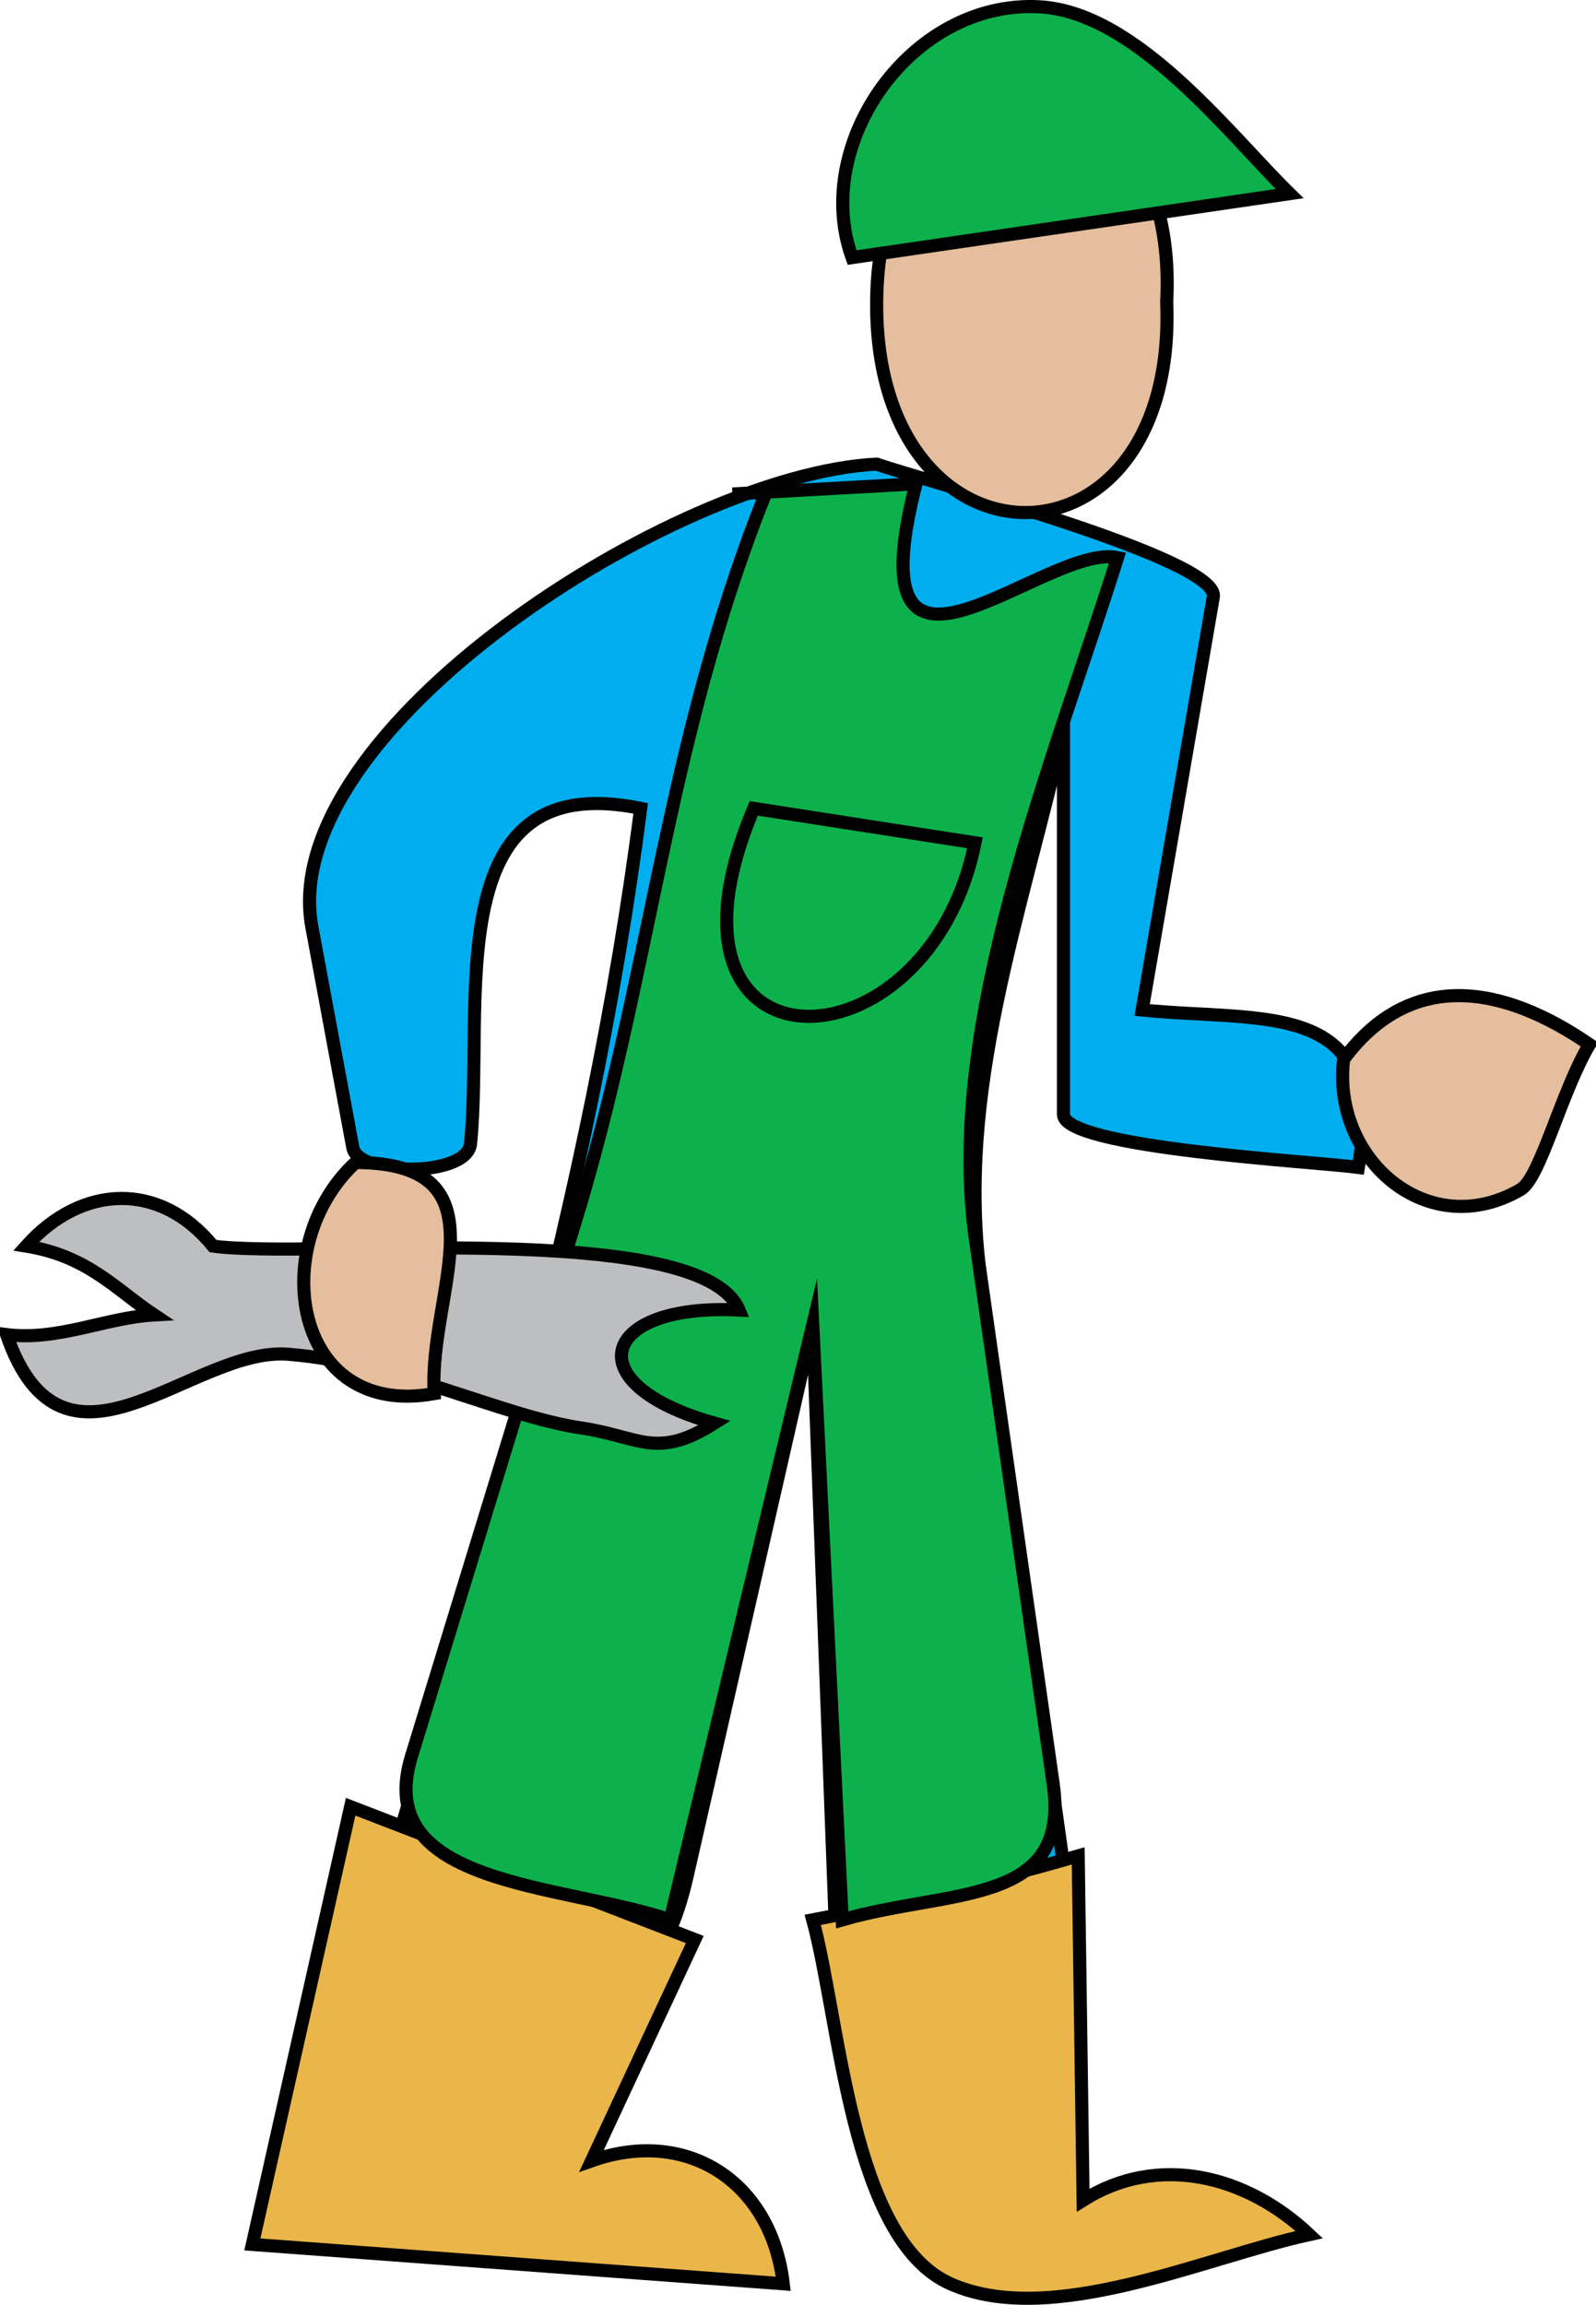 <svg xmlns="http://www.w3.org/2000/svg" xmlns:xlink="http://www.w3.org/1999/xlink" version="1.1" id="Layer_1" x="0px" y="0px" enable-background="new 0 0 822.05 841.89" xml:space="preserve" viewBox="289.12 245.11 243.5 351.49">
<path fill-rule="evenodd" clip-rule="evenodd" fill="#00AEEF" stroke="#000000" stroke-width="2" stroke-linecap="square" stroke-miterlimit="10" d="  M422.871,315.89c-30.702,1.502-91.723,40.698-86.167,70.611c2.082,11.211,4.164,22.422,6.246,33.633  c0.814,4.384,17.436,4.556,17.96-0.611c2.137-21.062-5.253-57.536,25.959-51.133c-7.633,59.371-24.597,114.188-41.25,171.75  c26.238,5.337,41.897,19.323,48.328-8.892c6.391-28.036,12.781-56.072,19.172-84.108c1.25,33.25,2.5,66.5,3.75,99.75  c12.251-0.5,24.501-1,36.752-1.5c-4.944-35.044-9.89-70.087-14.834-105.131c-4.03-28.561,6.293-55.876,12.584-83.869  c0,19.556,0,39.111,0,58.667c0,5.125,38.332,7.195,45,8.083c4.36-25.916-14.291-22.129-33-24  c3.621-21.004,7.243-42.008,10.864-63.012C475.235,330.329,430.344,318.49,422.871,315.89z"/>
<path fill-rule="evenodd" clip-rule="evenodd" fill="#EAB649" stroke="#000000" stroke-width="2" stroke-linecap="square" stroke-miterlimit="10" d="  M342.619,520.64c17.5,6.75,35,13.5,52.5,20.25c-5.25,11.25-10.5,22.5-15.75,33.75c14.535-5.159,27.425,3.147,29.25,18.75  c-27-2-54-4-81-6C332.619,565.14,337.619,542.89,342.619,520.64z"/>
<path fill-rule="evenodd" clip-rule="evenodd" fill="#EAB649" stroke="#000000" stroke-width="2" stroke-linecap="square" stroke-miterlimit="10" d="  M413.119,537.89c13.648-2.588,27.154-5.907,40.502-9.75c0.25,17.5,0.5,35,0.75,52.5c11.434-7.177,24.857-3.831,34.5,5.25  c-16.042,3.509-39.41,14.317-54.75,7.5C418.954,586.65,417.315,553.346,413.119,537.89z"/>
<path fill-rule="evenodd" clip-rule="evenodd" fill="#E4BE9D" stroke="#000000" stroke-width="2" stroke-linecap="square" stroke-miterlimit="10" d="  M494.121,406.64c10.333-13.893,24.466-11.207,37.5-2.25c-4.312,7.255-7.5,20.375-10.5,22.125  C506.951,434.781,492.244,421.812,494.121,406.64z"/>
<path fill-rule="evenodd" clip-rule="evenodd" fill="#0DB14B" d="M405.619,321.14c-14.881,37.5-17.232,72.781-28.776,110.436  c-8.316,27.127-16.632,54.252-24.948,81.379c-6.077,19.823,22.721,19.352,39.474,24.936c7.25-30.25,14.5-60.5,21.75-90.75  c1.5,30.25,3,60.5,4.5,90.75c16.483-4.762,34.857-2.009,32.192-20.67c-3.96-27.72-7.921-55.44-11.881-83.16  c-4.68-32.763,11.818-72.507,21.69-103.92c-11.027-2.296-40.595,27.109-30.75-11.25C417.343,319.531,405.684,319.604,405.619,321.14  z"/>
<path fill="none" stroke="#000000" stroke-width="2" stroke-linecap="square" stroke-miterlimit="10" d="M405.619,321.14  c-14.881,37.5-17.232,72.781-28.776,110.436c-8.316,27.127-16.632,54.252-24.948,81.379c-6.077,19.823,22.721,19.352,39.474,24.936  c7.25-30.25,14.5-60.5,21.75-90.75c1.5,30.25,3,60.5,4.5,90.75c16.483-4.762,34.857-2.009,32.192-20.67  c-3.96-27.72-7.921-55.44-11.881-83.16c-4.68-32.763,11.818-72.507,21.69-103.92c-11.027-2.296-40.595,27.109-30.75-11.25  c-9.001,0.5-18.001,1-27.002,1.5"/>
<path fill="none" stroke="#000000" stroke-width="2" stroke-linecap="square" stroke-miterlimit="10" d="M404.119,368.39  c11.251,1.75,22.501,3.5,33.752,5.25C430.63,409.44,386.474,410.095,404.119,368.39z"/>
<path fill-rule="evenodd" clip-rule="evenodd" fill="#BCBEC0" stroke="#000000" stroke-width="2" stroke-linecap="square" stroke-miterlimit="10" d="  M321.619,435.14c14.635,2.026,74.501-4.247,80.25,9.75c-21.145-1.075-25.07,11.288-3.75,17.25c-8.868,5.617-11.411,2.059-20.25,0.75  c-12.285-1.818-27.717-9.881-44.781-11.257c-14.668-1.183-34.253,22.286-42.969-2.993c7.906,0.984,15.121-2.596,22.5-3  c-5.831-3.875-10.027-8.959-19.5-10.5C301.643,425.625,313.58,425.289,321.619,435.14z"/>
<path fill-rule="evenodd" clip-rule="evenodd" fill="#E4BE9D" stroke="#000000" stroke-width="2" stroke-linecap="square" stroke-miterlimit="10" d="  M343.369,422.39c-13.707,12.695-9.521,39.158,12,35.25C354.418,442.162,366.894,422.472,343.369,422.39z"/>
<path fill-rule="evenodd" clip-rule="evenodd" fill="#E4BE9D" stroke="#000000" stroke-width="2" stroke-linecap="square" stroke-miterlimit="10" d="  M467.121,291.14c1.738,42.953-44.569,42.742-44.25,0C423.185,249.183,469.275,248.93,467.121,291.14z"/>
<path fill-rule="evenodd" clip-rule="evenodd" fill="#0DB14B" stroke="#000000" stroke-width="2" stroke-linecap="square" stroke-miterlimit="10" d="  M419.119,284.39c22.251-3.25,44.501-6.5,66.752-9.75c-9.203-9.021-23.358-27.738-38.25-28.5  C428.172,245.145,412.859,266.963,419.119,284.39z"/>
</svg>